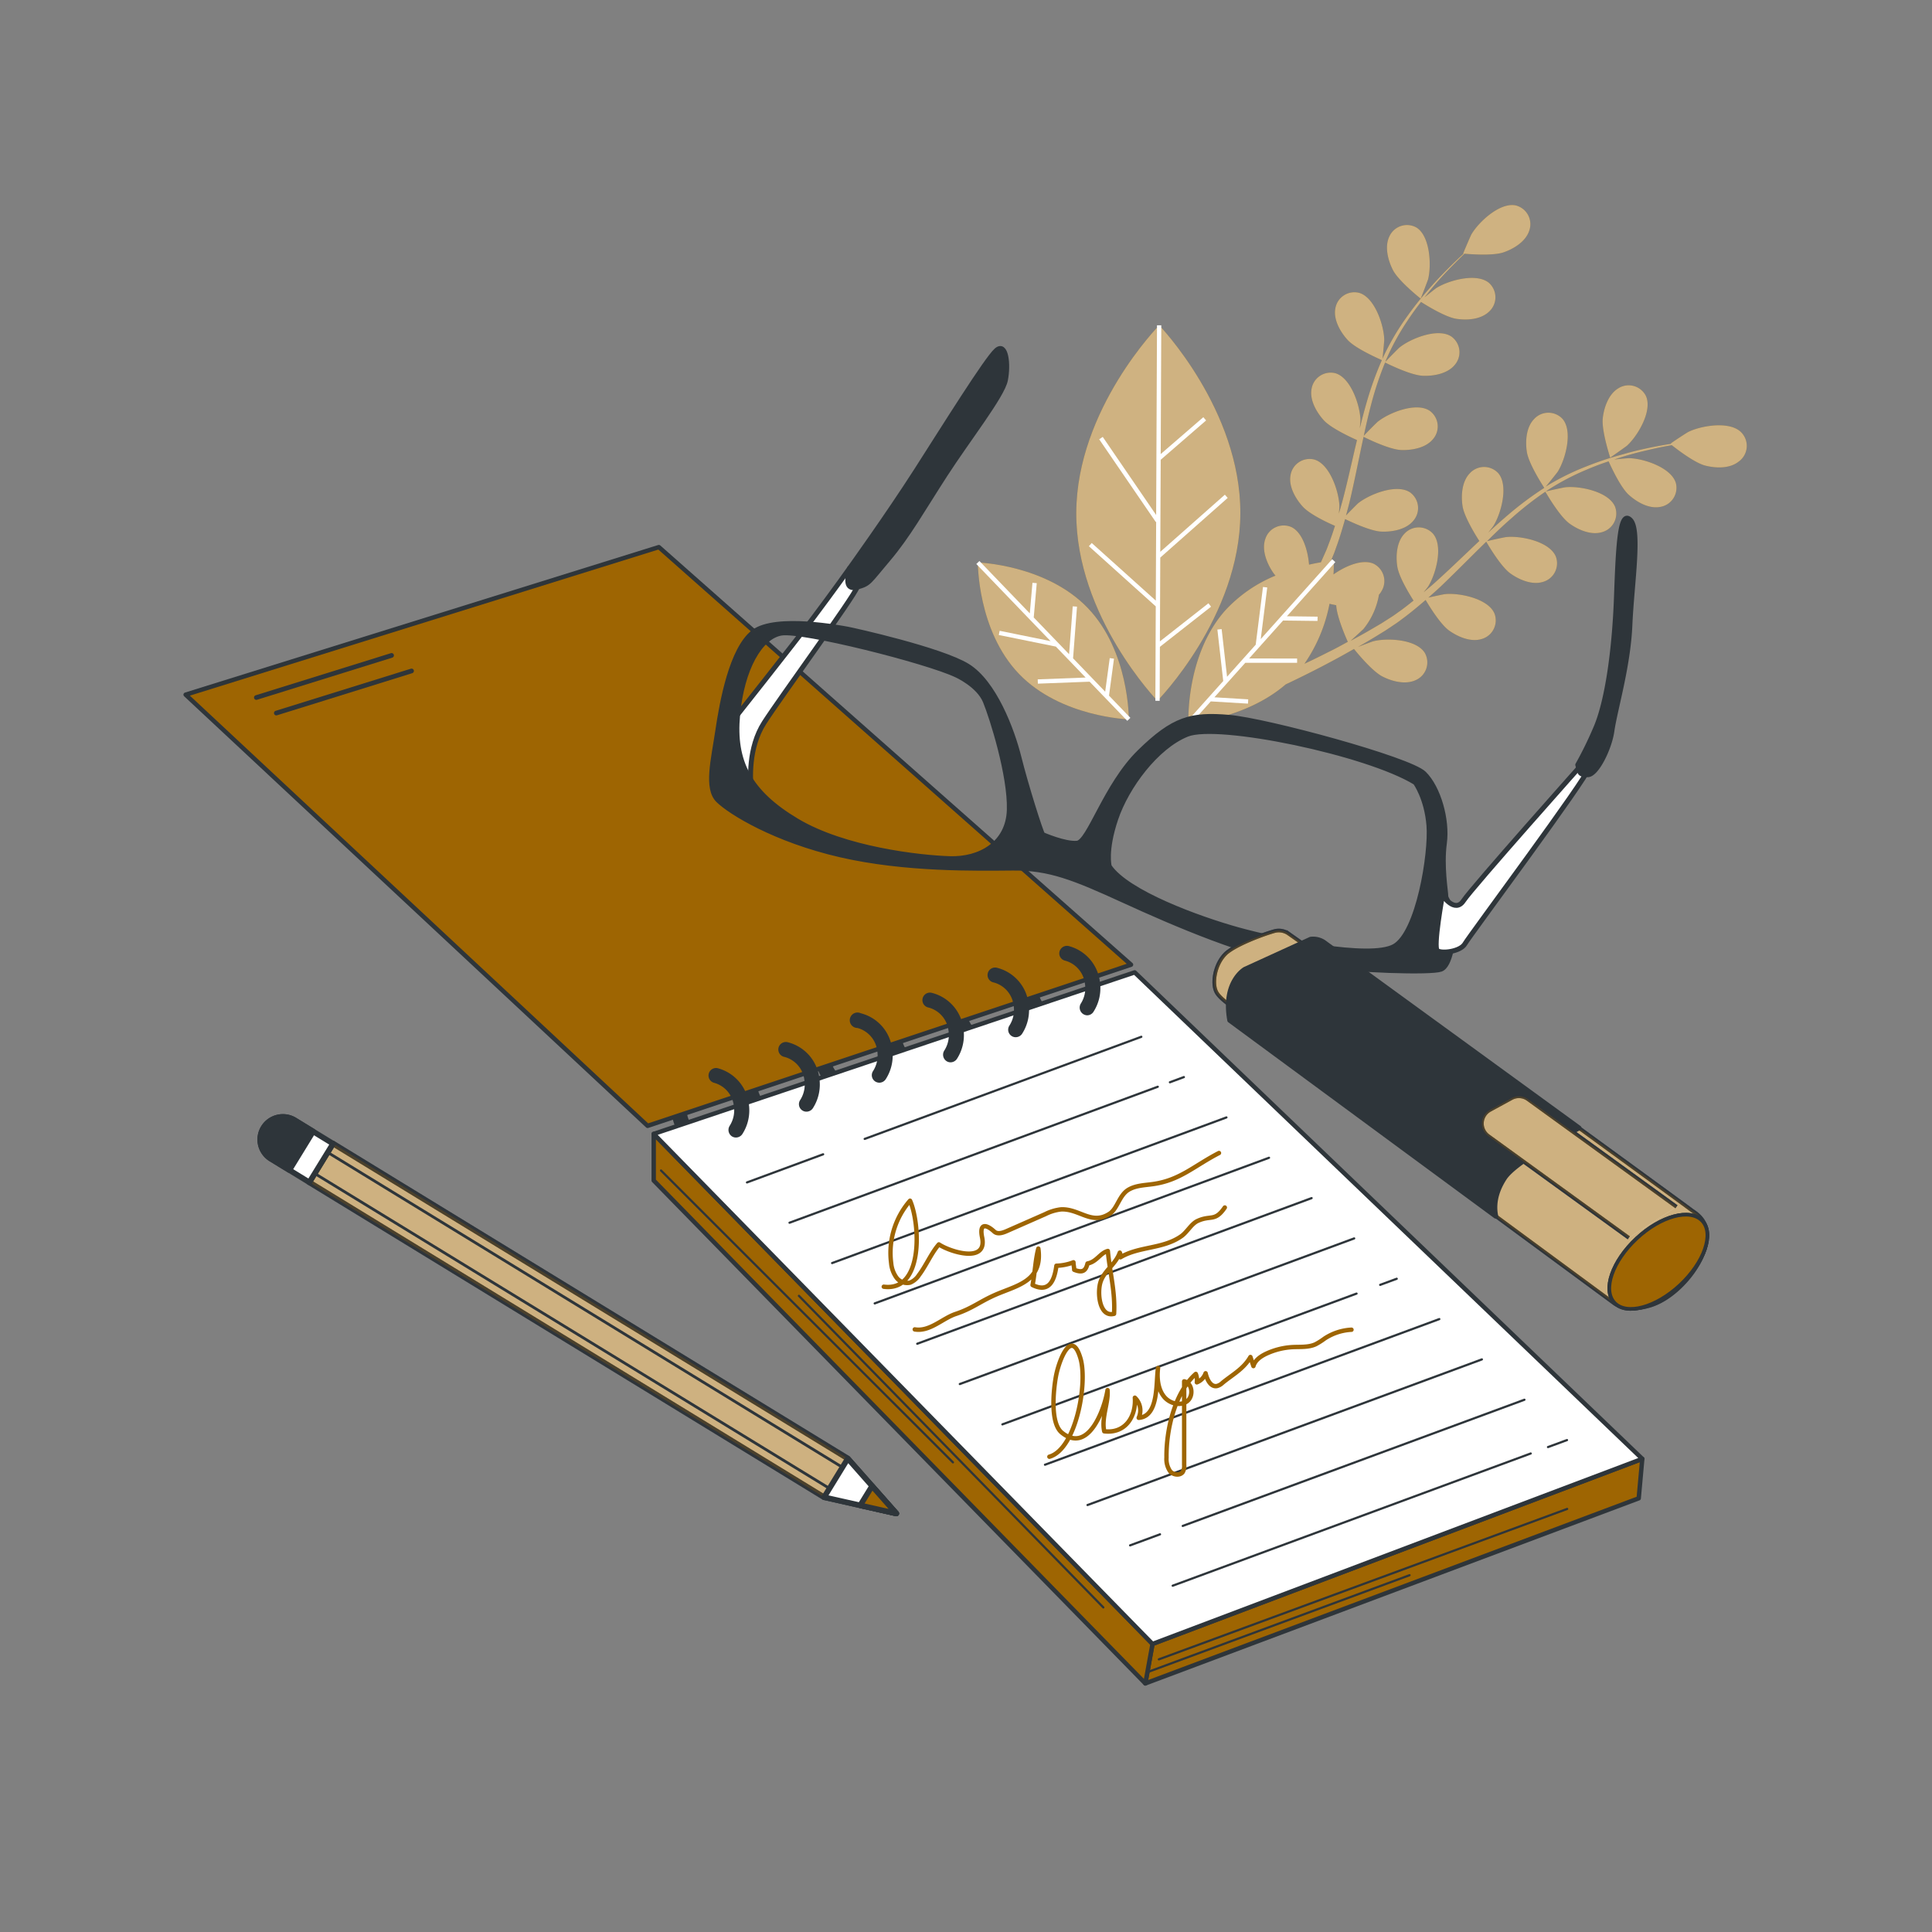 <svg xmlns="http://www.w3.org/2000/svg" viewBox="0 0 500 500"><rect x="0" y="0" width="500" height="500" fill="#808080" stroke="none"/><!--Notebook--><g id="freepik--Plants--inject-1--inject-2"><path d="M367.66,77.28c.06,0,1.85-4.72,1.93-5,.91-3.63.52-11.18-3-13.39a5,5,0,0,0-7,2.25c-1.31,2.66-.39,6.19.87,8.69C361.88,72.71,367.66,77.27,367.66,77.28Z" style="fill:#9E6502"></path><path d="M450.63,111.89c-2.93-3-10.38-1.76-13.73-.09-.29.14-4.56,2.91-4.5,3l.06.06c-1.17.19-2.44.4-3.81.66-2.53.51-5.39,1.1-8.45,2a84.82,84.82,0,0,0-9.76,3.23,64.9,64.9,0,0,0-10.3,5.12l-.11.08c.8-.93,2.94-3.62,3.09-3.84,2-3.17,4-10.46,1.29-13.67a5,5,0,0,0-7.38,0c-2.07,2.12-2.3,5.75-1.88,8.52.48,3.11,4.21,8.84,4.51,9.3a86.29,86.29,0,0,0-9.38,7c-1.74,1.48-3.44,3-5.13,4.58.66-.83,1.25-1.57,1.32-1.69,2-3.17,4-10.46,1.3-13.67a5,5,0,0,0-7.38,0c-2.07,2.12-2.3,5.76-1.88,8.52s3.51,7.75,4.34,9l-1.92,1.81c-3.07,2.92-6.12,5.85-9.2,8.63-1.08,1-2.19,1.91-3.29,2.84.59-.74,1.08-1.36,1.15-1.46,2-3.17,4-10.46,1.29-13.68a5,5,0,0,0-7.38-.05c-2.06,2.12-2.3,5.76-1.88,8.52s3.22,7.27,4.2,8.82c-1.15.92-2.31,1.84-3.47,2.68-.81.55-1.55,1.14-2.39,1.65l-2.44,1.56c-1.59.93-3.22,1.9-4.79,2.78-1.09.61-2.14,1.17-3.19,1.75,1.09-1,3.18-2.9,3.34-3.08a19.3,19.3,0,0,0,4-8.87,5.16,5.16,0,0,0,.64-.89,5,5,0,0,0-2-7.1c-2.89-1.33-7.33.56-10.41,2.75.13-2.13.07-3.44.07-3.44l-.81.08.59-1.41c.4-.88.7-1.86,1.05-2.8.78-2.2,1.46-4.47,2.1-6.76,1.45.7,6.62,3.15,9.43,3.25s6.38-.54,8.25-2.84a5,5,0,0,0-.89-7.33c-3.5-2.3-10.52.51-13.44,2.85-.18.15-2.09,2.07-3.11,3.14.37-1.38.75-2.76,1.08-4.18.95-4.07,1.79-8.23,2.65-12.37.26-1.27.54-2.53.81-3.8.51.26,6.6,3.3,9.74,3.41,2.8.1,6.38-.54,8.25-2.84a5,5,0,0,0-.89-7.32c-3.5-2.31-10.52.5-13.44,2.85-.22.17-3,2.93-3.61,3.67.59-2.78,1.22-5.55,1.94-8.26a85.59,85.59,0,0,1,3.58-10.74c.24.12,6.58,3.32,9.8,3.43,2.79.11,6.38-.54,8.25-2.84a5,5,0,0,0-.9-7.32c-3.5-2.31-10.51.5-13.43,2.85-.23.18-3.17,3.15-3.67,3.73.09-.2.15-.42.24-.62a63.35,63.35,0,0,1,5.47-10c1.15-1.75,2.34-3.37,3.54-4.91,1.12.72,6.27,3.94,9.16,4.37s6.4.15,8.51-1.92a5,5,0,0,0-.09-7.38c-3.22-2.68-10.5-.65-13.66,1.36-.17.1-1.8,1.41-3,2.37.55-.68,1.1-1.4,1.64-2.05,2-2.44,4-4.55,5.82-6.4,1-1,2-2,2.87-2.83,1.47.13,7.38.58,10.09-.35s5.76-2.81,6.67-5.63a5,5,0,0,0-3.47-6.51c-4.1-.89-9.63,4.27-11.51,7.5-.16.28-2.19,4.95-2.12,5h.09c-.88.8-1.81,1.68-2.81,2.65-1.84,1.82-3.89,3.89-6,6.3a88.26,88.26,0,0,0-6.36,8.08,64.94,64.94,0,0,0-5.75,10l-.06.13c.16-1.22.47-4.64.46-4.91-.08-3.74-2.44-10.92-6.46-12.12a5,5,0,0,0-6.19,4c-.55,2.9,1.26,6.06,3.14,8.14,2.11,2.34,8.39,5,8.89,5.27a85.48,85.48,0,0,0-3.95,11c-.64,2.19-1.21,4.41-1.76,6.65.1-1.06.18-2,.17-2.14-.08-3.74-2.44-10.92-6.46-12.12a5,5,0,0,0-6.18,4c-.56,2.9,1.26,6.06,3.13,8.14s7.21,4.52,8.62,5.15c-.2.86-.41,1.71-.61,2.57-.95,4.13-1.87,8.26-2.91,12.27-.36,1.42-.77,2.8-1.17,4.18.08-.93.14-1.73.14-1.85-.08-3.74-2.44-10.92-6.46-12.12a5,5,0,0,0-6.18,4c-.56,2.91,1.25,6.07,3.13,8.15s6.69,4.28,8.36,5c-.45,1.41-.91,2.81-1.42,4.15-.36.91-.65,1.81-1.07,2.7l-1.15,2.58c-.89.15-1.92.35-3.07.61-.3-3.77-1.71-8.37-4.58-9.73a5,5,0,0,0-6.73,3.05c-1,2.79.33,6.19,1.87,8.52a7.57,7.57,0,0,0,.76,1,36.55,36.55,0,0,0-12.95,8.94c-10.37,11.6-9.59,29.22-9.59,29.22s14.71-1,25.16-10c3.21-1.52,7.36-3.54,12.11-6.09,1.78-.94,3.66-2,5.58-3.09.51.63,4.64,5.75,7.39,7.14,2.5,1.27,6,2.18,8.68.88a5,5,0,0,0,2.26-7c-2.21-3.56-9.76-3.94-13.39-3-.21.06-2.47.9-3.89,1.45.78-.45,1.55-.88,2.35-1.36,1.59-.93,3.15-1.9,4.83-2.94l2.41-1.61c.81-.52,1.61-1.17,2.42-1.76,1.86-1.4,3.68-2.92,5.48-4.48.82,1.39,3.79,6.28,6.07,7.91s5.62,3.07,8.45,2.19a5,5,0,0,0,3.29-6.61c-1.64-3.85-9.05-5.38-12.77-5-.24,0-2.88.57-4.33.9,1.07-.95,2.15-1.9,3.21-2.89,3-2.88,6-5.88,9-8.86.92-.92,1.85-1.82,2.77-2.72.28.49,3.69,6.39,6.25,8.22,2.27,1.63,5.62,3.06,8.44,2.18a5,5,0,0,0,3.3-6.6c-1.65-3.86-9-5.38-12.78-5-.28,0-4.08.82-5,1.07,2-2,4.08-4,6.17-5.81a87,87,0,0,1,8.92-7c.13.23,3.66,6.4,6.28,8.27,2.27,1.63,5.62,3.07,8.44,2.18a5,5,0,0,0,3.3-6.6c-1.65-3.86-9.05-5.38-12.78-5-.29,0-4.38.89-5.12,1.1.19-.13.36-.27.54-.39a63.56,63.56,0,0,1,10.06-5.28c1.92-.83,3.8-1.52,5.65-2.14.54,1.21,3.06,6.74,5.24,8.69s5.25,3.66,8.15,3.1a5,5,0,0,0,4-6.21c-1.22-4-8.41-6.34-12.15-6.4-.21,0-2.28.18-3.79.35.84-.27,1.7-.57,2.51-.81,3-.92,5.87-1.57,8.39-2.13,1.43-.31,2.73-.56,4-.77,1.15.91,5.84,4.55,8.61,5.27s6.35.83,8.67-1A5,5,0,0,0,450.63,111.89Zm-106.9,56.89c-2.18,1.11-4.24,2.12-6.14,3a40.82,40.82,0,0,0,6.49-15.52c.57.14,1.15.26,1.73.37.17,3.15,2.68,8.75,3,9.47C347.07,167.06,345.36,168,343.73,168.78Z" style="fill:#9E6502"></path><path d="M421.1,115.31c2.76-2.53,6.61-9,4.86-12.84a5,5,0,0,0-7.1-2c-2.55,1.5-3.74,4.94-4.06,7.72-.38,3.26,1.92,10.25,1.92,10.25S420.87,115.53,421.1,115.31Z" style="fill:#9E6502"></path><path d="M300,84.19s-21.35,21.66-21.46,48.5,21,48.67,21,48.67S320.91,159.7,321,132.87,300,84.19,300,84.19Z" style="fill:#9E6502"></path><path d="M253.07,145.57s-.13,17.64,10.66,28.85,28.41,11.75,28.41,11.75.14-17.64-10.65-28.85S253.07,145.57,253.07,145.57Z" style="fill:#9E6502"></path><g style="opacity:0.5"><path d="M367.66,77.28c.06,0,1.85-4.72,1.93-5,.91-3.63.52-11.18-3-13.39a5,5,0,0,0-7,2.25c-1.31,2.66-.39,6.19.87,8.69C361.88,72.71,367.66,77.27,367.66,77.28Z" style="fill:#fff"></path><path d="M450.63,111.89c-2.93-3-10.38-1.76-13.73-.09-.29.14-4.56,2.91-4.5,3l.06.06c-1.17.19-2.44.4-3.81.66-2.53.51-5.39,1.1-8.45,2a84.82,84.82,0,0,0-9.76,3.23,64.9,64.9,0,0,0-10.3,5.12l-.11.08c.8-.93,2.94-3.62,3.09-3.84,2-3.17,4-10.46,1.29-13.67a5,5,0,0,0-7.38,0c-2.07,2.12-2.3,5.75-1.88,8.52.48,3.11,4.21,8.84,4.51,9.3a86.29,86.29,0,0,0-9.38,7c-1.74,1.48-3.44,3-5.13,4.58.66-.83,1.25-1.57,1.32-1.69,2-3.17,4-10.46,1.3-13.67a5,5,0,0,0-7.38,0c-2.07,2.12-2.3,5.76-1.88,8.52s3.51,7.75,4.34,9l-1.92,1.81c-3.07,2.92-6.12,5.85-9.2,8.63-1.08,1-2.19,1.91-3.29,2.84.59-.74,1.08-1.36,1.15-1.46,2-3.17,4-10.46,1.29-13.68a5,5,0,0,0-7.38-.05c-2.06,2.12-2.3,5.76-1.88,8.52s3.22,7.27,4.2,8.82c-1.15.92-2.31,1.84-3.47,2.68-.81.55-1.55,1.14-2.39,1.65l-2.44,1.56c-1.59.93-3.22,1.9-4.79,2.78-1.09.61-2.14,1.17-3.19,1.75,1.09-1,3.18-2.9,3.34-3.08a19.3,19.3,0,0,0,4-8.87,5.16,5.16,0,0,0,.64-.89,5,5,0,0,0-2-7.1c-2.89-1.33-7.33.56-10.41,2.75.13-2.13.07-3.44.07-3.44l-.81.08.59-1.41c.4-.88.7-1.86,1.05-2.8.78-2.2,1.46-4.47,2.1-6.76,1.45.7,6.62,3.15,9.43,3.25s6.38-.54,8.25-2.84a5,5,0,0,0-.89-7.33c-3.5-2.3-10.52.51-13.44,2.85-.18.15-2.09,2.07-3.11,3.14.37-1.38.75-2.76,1.08-4.18.95-4.07,1.79-8.23,2.65-12.37.26-1.27.54-2.53.81-3.8.51.26,6.6,3.3,9.74,3.41,2.8.1,6.38-.54,8.25-2.84a5,5,0,0,0-.89-7.32c-3.5-2.31-10.52.5-13.44,2.85-.22.17-3,2.93-3.61,3.67.59-2.78,1.22-5.55,1.94-8.26a85.59,85.59,0,0,1,3.58-10.74c.24.12,6.58,3.32,9.8,3.43,2.79.11,6.38-.54,8.25-2.84a5,5,0,0,0-.9-7.32c-3.5-2.31-10.51.5-13.43,2.85-.23.18-3.17,3.15-3.67,3.73.09-.2.15-.42.24-.62a63.35,63.35,0,0,1,5.47-10c1.15-1.75,2.34-3.37,3.54-4.91,1.12.72,6.27,3.94,9.16,4.37s6.4.15,8.51-1.92a5,5,0,0,0-.09-7.38c-3.22-2.68-10.5-.65-13.66,1.36-.17.1-1.8,1.41-3,2.37.55-.68,1.1-1.4,1.64-2.05,2-2.44,4-4.55,5.82-6.4,1-1,2-2,2.87-2.83,1.47.13,7.38.58,10.09-.35s5.76-2.81,6.67-5.63a5,5,0,0,0-3.47-6.51c-4.1-.89-9.63,4.27-11.51,7.5-.16.28-2.19,4.95-2.12,5h.09c-.88.8-1.81,1.68-2.81,2.65-1.84,1.82-3.89,3.89-6,6.3a88.26,88.26,0,0,0-6.36,8.08,64.94,64.94,0,0,0-5.75,10l-.06.13c.16-1.22.47-4.64.46-4.91-.08-3.74-2.44-10.92-6.46-12.12a5,5,0,0,0-6.19,4c-.55,2.9,1.26,6.06,3.14,8.14,2.11,2.34,8.39,5,8.89,5.27a85.48,85.48,0,0,0-3.95,11c-.64,2.19-1.21,4.41-1.76,6.65.1-1.06.18-2,.17-2.14-.08-3.74-2.44-10.92-6.46-12.12a5,5,0,0,0-6.18,4c-.56,2.9,1.26,6.06,3.13,8.14s7.21,4.52,8.62,5.15c-.2.86-.41,1.71-.61,2.57-.95,4.13-1.87,8.26-2.91,12.27-.36,1.42-.77,2.8-1.17,4.18.08-.93.14-1.73.14-1.85-.08-3.74-2.44-10.92-6.46-12.12a5,5,0,0,0-6.18,4c-.56,2.91,1.25,6.07,3.13,8.15s6.69,4.28,8.36,5c-.45,1.41-.91,2.81-1.42,4.15-.36.91-.65,1.81-1.07,2.7l-1.15,2.58c-.89.15-1.92.35-3.07.61-.3-3.77-1.71-8.37-4.58-9.73a5,5,0,0,0-6.73,3.05c-1,2.79.33,6.19,1.87,8.52a7.57,7.57,0,0,0,.76,1,36.55,36.55,0,0,0-12.95,8.94c-10.37,11.6-9.59,29.22-9.59,29.22s14.71-1,25.16-10c3.21-1.52,7.36-3.54,12.11-6.09,1.78-.94,3.66-2,5.58-3.09.51.63,4.64,5.75,7.39,7.14,2.5,1.27,6,2.18,8.68.88a5,5,0,0,0,2.26-7c-2.21-3.56-9.76-3.94-13.39-3-.21.06-2.47.9-3.89,1.45.78-.45,1.55-.88,2.35-1.36,1.59-.93,3.15-1.9,4.83-2.94l2.41-1.61c.81-.52,1.61-1.17,2.42-1.76,1.86-1.4,3.68-2.92,5.48-4.48.82,1.39,3.79,6.28,6.07,7.91s5.62,3.07,8.45,2.19a5,5,0,0,0,3.29-6.61c-1.64-3.85-9.05-5.38-12.77-5-.24,0-2.88.57-4.33.9,1.07-.95,2.15-1.9,3.21-2.89,3-2.88,6-5.88,9-8.86.92-.92,1.85-1.82,2.77-2.72.28.49,3.69,6.39,6.25,8.22,2.27,1.63,5.62,3.06,8.44,2.18a5,5,0,0,0,3.3-6.6c-1.65-3.86-9-5.38-12.78-5-.28,0-4.08.82-5,1.07,2-2,4.08-4,6.17-5.81a87,87,0,0,1,8.92-7c.13.23,3.66,6.4,6.28,8.27,2.27,1.63,5.62,3.07,8.44,2.18a5,5,0,0,0,3.3-6.6c-1.65-3.86-9.05-5.38-12.78-5-.29,0-4.38.89-5.12,1.1.19-.13.36-.27.54-.39a63.56,63.56,0,0,1,10.06-5.28c1.92-.83,3.8-1.52,5.65-2.14.54,1.21,3.06,6.74,5.24,8.69s5.25,3.66,8.15,3.1a5,5,0,0,0,4-6.21c-1.22-4-8.41-6.34-12.15-6.4-.21,0-2.28.18-3.79.35.84-.27,1.7-.57,2.51-.81,3-.92,5.87-1.57,8.39-2.13,1.43-.31,2.73-.56,4-.77,1.15.91,5.84,4.55,8.61,5.27s6.35.83,8.67-1A5,5,0,0,0,450.63,111.89Zm-106.9,56.89c-2.18,1.11-4.24,2.12-6.14,3a40.82,40.82,0,0,0,6.49-15.52c.57.14,1.15.26,1.73.37.17,3.15,2.68,8.75,3,9.47C347.07,167.06,345.36,168,343.73,168.78Z" style="fill:#fff"></path><path d="M421.1,115.31c2.76-2.53,6.61-9,4.86-12.84a5,5,0,0,0-7.1-2c-2.55,1.5-3.74,4.94-4.06,7.72-.38,3.26,1.92,10.25,1.92,10.25S420.87,115.53,421.1,115.31Z" style="fill:#fff"></path><path d="M300,84.19s-21.35,21.66-21.46,48.5,21,48.67,21,48.67S320.91,159.7,321,132.87,300,84.19,300,84.19Z" style="fill:#fff"></path><path d="M253.07,145.57s-.13,17.64,10.66,28.85,28.41,11.75,28.41,11.75.14-17.64-10.65-28.85S253.07,145.57,253.07,145.57Z" style="fill:#fff"></path></g><polygon points="313.42 157.01 312.74 156.13 300.18 165.99 300.28 144.3 317.73 128.86 316.99 128.03 300.28 142.81 300.39 118.99 312.14 108.81 311.42 107.97 300.39 117.51 300.54 84.19 299.43 84.19 299.21 133.28 285.39 113.07 284.47 113.69 299.12 135.1 299.21 135.04 299.12 155.44 282.54 140.53 281.8 141.36 299.11 156.93 299.11 156.92 299.01 181.36 300.12 181.37 300.18 167.4 313.42 157.01" style="fill:#fff"></polygon><polygon points="345.58 145.47 344.76 144.73 326.28 165.39 327.96 152.04 326.86 151.91 324.98 166.83 324.99 166.83 317.56 175.14 316.16 162.81 315.06 162.93 316.57 176.25 307.19 186.73 308.02 187.47 313.35 181.52 322.98 182.1 323.04 180.99 314.29 180.46 322.28 171.53 335.69 171.54 335.69 170.43 323.27 170.41 332.06 160.59 340.97 160.7 340.99 159.59 333.05 159.49 345.58 145.47" style="fill:#fff"></polygon><polygon points="288.3 170.47 287.2 170.32 286.02 179.01 277.71 170.37 278.73 157 277.62 156.92 276.68 169.3 267.53 159.8 268.31 150.92 267.2 150.83 266.51 158.74 253.47 145.19 252.67 145.96 271.89 165.93 258.71 163.25 258.49 164.34 273.23 167.33 273.23 167.31 280.96 175.35 268.56 175.82 268.6 176.93 281.99 176.42 291.74 186.55 292.54 185.78 287.01 180.03 288.3 170.47" style="fill:#fff"></polygon></g><g id="freepik--Notebook--inject-1--inject-2"><polyline points="296.41 435.67 424.1 387.76 425.02 377.55 298.27 425.45 296.41 435.67" style="fill:#9E6502;stroke:#2e353a;stroke-linecap:round;stroke-linejoin:round;stroke-width:1.136px"></polyline><path d="M274.91,266.31a9.74,9.74,0,0,1-6.14-2.24,11.32,11.32,0,0,1-4-7.11,1.95,1.95,0,0,1,3.85-.59,7.44,7.44,0,0,0,2.61,4.67,5.63,5.63,0,0,0,8.47-1.31,1.95,1.95,0,0,1,3.25,2.15,9.57,9.57,0,0,1-6.59,4.31A8.75,8.75,0,0,1,274.91,266.31Z" style="fill:#2e353a"></path><path d="M256.48,272c-4.93,0-9.34-3.92-10.17-9.34a1.94,1.94,0,0,1,1.62-2.22,2,2,0,0,1,2.23,1.63c.58,3.81,3.79,6.49,7.14,6a5.75,5.75,0,0,0,3.94-2.61,1.95,1.95,0,0,1,3.25,2.15,9.57,9.57,0,0,1-6.59,4.31A8.66,8.66,0,0,1,256.48,272Z" style="fill:#2e353a"></path><path d="M239.62,278.47a9.75,9.75,0,0,1-6.14-2.23,11.35,11.35,0,0,1-4-7.11,1.95,1.95,0,0,1,3.85-.59,7.44,7.44,0,0,0,2.61,4.67,5.81,5.81,0,0,0,4.54,1.3,5.73,5.73,0,0,0,3.93-2.61,2,2,0,0,1,3.26,2.15,9.61,9.61,0,0,1-6.6,4.31A8.73,8.73,0,0,1,239.62,278.47Z" style="fill:#2e353a"></path><path d="M221.19,283.75c-4.93,0-9.34-3.93-10.17-9.34a1.95,1.95,0,1,1,3.85-.6c.59,3.81,3.79,6.49,7.14,6a5.77,5.77,0,0,0,3.94-2.6,1.95,1.95,0,1,1,3.25,2.14,9.62,9.62,0,0,1-6.59,4.32A9.81,9.81,0,0,1,221.19,283.75Z" style="fill:#2e353a"></path><path d="M202.32,291.25c-4.92,0-9.33-3.92-10.17-9.34a2,2,0,0,1,3.86-.59c.58,3.81,3.79,6.48,7.14,6a5.78,5.78,0,0,0,3.94-2.61,1.95,1.95,0,0,1,3.25,2.15,9.6,9.6,0,0,1-6.59,4.31A10,10,0,0,1,202.32,291.25Z" style="fill:#2e353a"></path><path d="M184.05,297.94a9.73,9.73,0,0,1-6.14-2.23,11.35,11.35,0,0,1-4-7.11,1.95,1.95,0,0,1,3.85-.59,7.44,7.44,0,0,0,2.61,4.67,5.63,5.63,0,0,0,8.47-1.31,2,2,0,0,1,3.26,2.15,9.61,9.61,0,0,1-6.6,4.31A8.73,8.73,0,0,1,184.05,297.94Z" style="fill:#2e353a"></path><line x1="299.91" y1="429.44" x2="405.58" y2="390.51" style="fill:#fff;stroke:#2e353a;stroke-linecap:round;stroke-linejoin:round;stroke-width:0.568px"></line><line x1="297.13" y1="432.69" x2="364.79" y2="407.66" style="fill:#fff;stroke:#2e353a;stroke-linecap:round;stroke-linejoin:round;stroke-width:0.568px"></line><polyline points="169.18 293.45 169.18 305.52 296.41 435.67 298.27 425.45 169.18 293.45" style="fill:#9E6502;stroke:#2e353a;stroke-linecap:round;stroke-linejoin:round;stroke-width:1.136px"></polyline><line x1="171.07" y1="302.92" x2="246.62" y2="378.46" style="fill:#fff;stroke:#2e353a;stroke-linecap:round;stroke-linejoin:round;stroke-width:0.568px"></line><line x1="206.76" y1="335.36" x2="285.54" y2="416" style="fill:#fff;stroke:#2e353a;stroke-linecap:round;stroke-linejoin:round;stroke-width:0.568px"></line><polygon points="169.18 293.45 298.27 425.45 425.02 377.55 293.65 251.65 169.18 293.45" style="fill:#fff;stroke:#2e353a;stroke-linecap:round;stroke-linejoin:round;stroke-width:1.136px"></polygon><polygon points="167.6 291.37 48.04 179.78 170.51 141.59 292.71 249.66 167.6 291.37" style="fill:#9E6502;stroke:#2e353a;stroke-linecap:round;stroke-linejoin:round;stroke-width:1.136px"></polygon><line x1="66.34" y1="180.52" x2="101.34" y2="169.62" style="fill:none;stroke:#2e353a;stroke-linecap:round;stroke-linejoin:round;stroke-width:1.211px"></line><line x1="71.51" y1="184.54" x2="106.51" y2="173.64" style="fill:none;stroke:#2e353a;stroke-linecap:round;stroke-linejoin:round;stroke-width:1.211px"></line><path d="M190.46,294.39a1.91,1.91,0,0,1-1.07-.32,2,2,0,0,1-.56-2.7,7.42,7.42,0,0,0,1.08-5.24,7,7,0,0,0-5.11-5.9,1.95,1.95,0,0,1,.86-3.8,10.92,10.92,0,0,1,8.11,9.11,11.31,11.31,0,0,1-1.68,8A2,2,0,0,1,190.46,294.39Z" style="fill:#2e353a"></path><path d="M208.71,287.7a1.91,1.91,0,0,1-1.07-.32,1.94,1.94,0,0,1-.55-2.7,7.47,7.47,0,0,0,1.08-5.24,7,7,0,0,0-5.11-5.9,1.95,1.95,0,1,1,.85-3.8,10.92,10.92,0,0,1,8.11,9.11,11.31,11.31,0,0,1-1.68,8A2,2,0,0,1,208.71,287.7Z" style="fill:#2e353a"></path><path d="M281.32,262.76a2,2,0,0,1-1.63-3,7.38,7.38,0,0,0,1.08-5.23,7,7,0,0,0-5.11-5.91,1.93,1.93,0,0,1-1.47-2.32,2,2,0,0,1,2.33-1.48,10.92,10.92,0,0,1,8.11,9.11,11.27,11.27,0,0,1-1.69,8A1.93,1.93,0,0,1,281.32,262.76Z" style="fill:#2e353a"></path><path d="M262.86,268.43a1.91,1.91,0,0,1-1.07-.32,1.94,1.94,0,0,1-.55-2.7,7.46,7.46,0,0,0,1.08-5.24,7,7,0,0,0-5.11-5.9,1.95,1.95,0,1,1,.85-3.8,10.9,10.9,0,0,1,8.11,9.11,11.31,11.31,0,0,1-1.68,8A2,2,0,0,1,262.86,268.43Z" style="fill:#2e353a"></path><path d="M246,274.93a1.92,1.92,0,0,1-1.07-.33,2,2,0,0,1-.56-2.7,7.4,7.4,0,0,0,1.09-5.24,7,7,0,0,0-5.11-5.9,1.95,1.95,0,1,1,.85-3.8,10.92,10.92,0,0,1,8.11,9.11,11.31,11.31,0,0,1-1.68,8A2,2,0,0,1,246,274.93Z" style="fill:#2e353a"></path><path d="M227.57,280.2a2,2,0,0,1-1.07-.32,1.94,1.94,0,0,1-.55-2.7,7.47,7.47,0,0,0,1.08-5.24,7,7,0,0,0-5.11-5.9,2,2,0,1,1,.85-3.81,10.89,10.89,0,0,1,8.11,9.11,11.3,11.3,0,0,1-1.68,8A2,2,0,0,1,227.57,280.2Z" style="fill:#2e353a"></path><line x1="400.62" y1="374.5" x2="405.54" y2="372.69" style="fill:#fff;stroke:#2e353a;stroke-linecap:round;stroke-linejoin:round;stroke-width:0.568px"></line><line x1="303.49" y1="410.38" x2="396.15" y2="376.16" style="fill:#fff;stroke:#2e353a;stroke-linecap:round;stroke-linejoin:round;stroke-width:0.568px"></line><line x1="306.09" y1="394.91" x2="394.52" y2="362.25" style="fill:#fff;stroke:#2e353a;stroke-linecap:round;stroke-linejoin:round;stroke-width:0.568px"></line><line x1="292.47" y1="399.94" x2="300.21" y2="397.08" style="fill:#fff;stroke:#2e353a;stroke-linecap:round;stroke-linejoin:round;stroke-width:0.568px"></line><line x1="281.45" y1="389.5" x2="383.51" y2="351.81" style="fill:#fff;stroke:#2e353a;stroke-linecap:round;stroke-linejoin:round;stroke-width:0.568px"></line><line x1="270.44" y1="379.07" x2="372.49" y2="341.38" style="fill:#fff;stroke:#2e353a;stroke-linecap:round;stroke-linejoin:round;stroke-width:0.568px"></line><line x1="357.19" y1="332.52" x2="361.47" y2="330.94" style="fill:#fff;stroke:#2e353a;stroke-linecap:round;stroke-linejoin:round;stroke-width:0.568px"></line><line x1="259.42" y1="368.63" x2="351.07" y2="334.78" style="fill:#fff;stroke:#2e353a;stroke-linecap:round;stroke-linejoin:round;stroke-width:0.568px"></line><line x1="248.4" y1="358.19" x2="350.46" y2="320.5" style="fill:#fff;stroke:#2e353a;stroke-linecap:round;stroke-linejoin:round;stroke-width:0.568px"></line><line x1="237.38" y1="347.76" x2="339.44" y2="310.07" style="fill:#fff;stroke:#2e353a;stroke-linecap:round;stroke-linejoin:round;stroke-width:0.568px"></line><line x1="226.37" y1="337.32" x2="328.42" y2="299.63" style="fill:#fff;stroke:#2e353a;stroke-linecap:round;stroke-linejoin:round;stroke-width:0.568px"></line><line x1="215.35" y1="326.88" x2="317.4" y2="289.19" style="fill:#fff;stroke:#2e353a;stroke-linecap:round;stroke-linejoin:round;stroke-width:0.568px"></line><line x1="302.77" y1="280.09" x2="306.39" y2="278.75" style="fill:#fff;stroke:#2e353a;stroke-linecap:round;stroke-linejoin:round;stroke-width:0.568px"></line><line x1="204.33" y1="316.44" x2="299.63" y2="281.25" style="fill:#fff;stroke:#2e353a;stroke-linecap:round;stroke-linejoin:round;stroke-width:0.568px"></line><line x1="223.78" y1="294.75" x2="295.37" y2="268.32" style="fill:#fff;stroke:#2e353a;stroke-linecap:round;stroke-linejoin:round;stroke-width:0.568px"></line><line x1="193.32" y1="306.01" x2="213.03" y2="298.73" style="fill:#fff;stroke:#2e353a;stroke-linecap:round;stroke-linejoin:round;stroke-width:0.568px"></line><path d="M228.72,333c10.33,1.35,9.42-16.33,6.8-22.26a20.53,20.53,0,0,0-4.89,16.14,7.51,7.51,0,0,0,1.36,3.74,3.42,3.42,0,0,0,3.55,1.32,5,5,0,0,0,2.28-1.94c1.9-2.52,3.16-5.64,5.16-7.95,2.77,1.87,12.61,5.07,11.19-1.81-.78-3.8,1.11-3.37,3.14-1.51.84.76,2.16.35,3.2-.11l10-4.4a12,12,0,0,1,4.07-1.23c4.8-.24,7.94,4.22,12.65,1.07,2-1.32,2.46-4.9,5-6.26,1.81-1,3.94-1.06,6-1.34,7.08-.94,10.7-4.68,17.24-8.06" style="fill:none;stroke:#9E6502;stroke-linecap:round;stroke-linejoin:round;stroke-width:1.136px;mix-blend-mode:multiply"></path><path d="M236.74,344.05c3.87.66,7.18-2.87,10.6-4,4.37-1.46,6.27-3.24,10.47-5.05,5.55-2.38,12.07-3.48,10.91-11.87-.79,3-.88,6.3-1.49,9.44,4.5,2.23,5.71-1.6,6.17-5a13,13,0,0,0,4.41-.89c0,.63.2,1.34.19,1.94,2.16.87,3,.28,3.45-1.63,2.39-.45,3.24-2.69,5.26-3.24.51,5.61,1.94,10.52,1.61,16.26-3.83,1-4.43-5.61-3.46-8.35,1-2.9,3.88-4.45,4.94-7.48.22.37.05.8.17,1.2,4.82-2.88,11-2.1,15.78-5.47,1.5-1.06,2.57-3.18,4.16-3.92,3.46-1.6,4.49.28,7.07-3.49" style="fill:none;stroke:#9E6502;stroke-linecap:round;stroke-linejoin:round;stroke-width:1.136px;mix-blend-mode:multiply"></path><path d="M271.58,377c6.95-2,10-19.27,8-25.61-2.34-7.67-5.56.74-6.31,4.86-.6,3.3-1.56,12,1.52,14.51,6.83,5.54,11-5.85,11.84-11,.3,3.22-1.64,7.19-.85,10.66,5.53.65,8.27-3.95,7.92-8.7a4.58,4.58,0,0,1,1,5.21c5.28-.37,4.41-9.28,5-12.87-.3,2.51-.07,5.45,1.62,7.48,1.41,1.68,4.1,2.42,5.87,1.12s1.42-4.72-.73-5.17v21.65a3.08,3.08,0,0,1-.36,1.81c-.71,1-2.45.79-3.26-.17a5.57,5.57,0,0,1-.95-3.57c-.1-7.09,2.09-16.8,7.58-21.64a4.2,4.2,0,0,1,.27,2.18,3.91,3.91,0,0,0,2.27-2.35c.36,1.59,1.3,3.59,2.91,3.31a3.21,3.21,0,0,0,1.42-.8c2.64-2.18,5.5-3.62,7.27-6.72.25.78.51,1.56.77,2.35.42-1.51,1.86-2.5,3.27-3.18a18.51,18.51,0,0,1,6.85-1.73c2-.1,4.18.11,6-.75a18,18,0,0,0,2.31-1.47,13.93,13.93,0,0,1,6.95-2.28" style="fill:none;stroke:#9E6502;stroke-linecap:round;stroke-linejoin:round;stroke-width:1.136px;mix-blend-mode:multiply"></path></g><g id="freepik--Glasses--inject-1--inject-2"><path d="M189.19,187.09s15.95-20.1,21.35-27.29,9.31-12.72,9.31-12.72,2.88,2.27,2,4.85S202,180.42,197.78,187s-3.63,14.91-3.32,17.78S186.4,198.27,189.19,187.09Z" style="fill:#fff;stroke:#2e353a;stroke-linecap:round;stroke-linejoin:round;stroke-width:1.273px"></path><path d="M219.85,147.08s9.93-13.81,17.3-25.31S255.28,93,257.84,90.7s3.18,3.7,2.35,7.72-9.64,15.24-15.59,24.44-9.63,15.82-14.75,21.86-4.82,6.33-8,7.21S219.29,149.66,219.85,147.08Z" style="fill:#2e353a;stroke:#2e353a;stroke-linecap:round;stroke-linejoin:round;stroke-width:1.273px"></path><path d="M185.76,189.11c1.1-7.45,3.59-21.21,9.28-25.54s22.91-1,24.34-.74,24.09,5.28,31,9.53S261.93,188.89,263.7,196s5.57,19.15,6.14,20c0,0,5.75,2.53,8.9,2.23s7.34-14.94,16.16-23.59,13.4-9.83,23.14-9,46.74,10.86,50.49,14.55,6.09,12,5.28,18,.37,12.6.37,13.74,3.47,4.85,2.63,8-1.36,10-3.93,10.91-21.48.43-35.52-1.48-33.57-10.38-46.5-16.3-19.24-8.47-28.69-8.4-27.77.47-44.69-3.43-28.42-11-31.6-14.11S184.67,196.57,185.76,189.11Zm101.32,35.12c4.63,6.85,23.29,13.6,33.33,16.39s34.12,7.79,40.4,4.32,9.58-24.12,9-31.28-3.51-11.14-3.51-11.14c-12.37-7.65-51.08-15.7-59.08-12.49s-15.65,13.56-18.46,21.88S287.08,224.23,287.08,224.23Zm-80.83-11.77c12.36,7.36,31.85,9.52,39.58,9.76s15.15-3.82,15.38-12.7-4.45-23.74-6.2-28-7.49-6.82-7.49-6.82c-7.75-3.67-39.88-11.76-45.32-10.86S192,173,190.89,185.07,193.89,205.1,206.25,212.46Z" style="fill:#2e353a;stroke:#2e353a;stroke-linecap:round;stroke-linejoin:round;stroke-width:1.273px"></path><path d="M373.32,231.68s3.18,4.85,5.45,1.4,31.55-36.29,31.55-36.29,1.14-.3.87,2-30.92,43.45-32.06,45.46-6,2.62-7.14,1.77S373.32,231.68,373.32,231.68Z" style="fill:#fff;stroke:#2e353a;stroke-linecap:round;stroke-linejoin:round;stroke-width:1.273px"></path><path d="M408.32,197.94a93.76,93.76,0,0,0,4.52-9.19c3.1-6.89,5-20.36,5.5-34.4s1-22.34,3.59-19.78.37,16.33-.11,27.2-3.86,21.79-4.68,27.53c-.62,4.33-3.94,11.19-6.23,11.2S408.91,199.94,408.32,197.94Z" style="fill:#2e353a;stroke:#2e353a;stroke-linecap:round;stroke-linejoin:round;stroke-width:1.273px"></path></g><g id="freepik--Pencils--inject-1--inject-2"><polygon points="219.38 377.44 231.97 391.69 213.25 387.47 80.05 305.98 86.19 295.95 219.38 377.44" style="fill:#fff;stroke:#2e353a;stroke-linecap:round;stroke-linejoin:round;stroke-width:1.436px"></polygon><polygon points="219.38 377.44 231.97 391.69 213.25 387.47 80.05 305.98 86.19 295.95 219.38 377.44" style="fill:#9E6502;stroke:#2e353a;stroke-linecap:round;stroke-linejoin:round;stroke-width:1.436px;opacity:0.5;mix-blend-mode:multiply"></polygon><rect x="146.51" y="263.64" width="6.41" height="156.15" transform="translate(-219.9 291.08) rotate(-58.54)" style="fill:none;stroke:#2e353a;stroke-linecap:round;stroke-linejoin:round;stroke-width:0.718px"></rect><polygon points="219.41 377.47 213.28 387.48 231.97 391.69 219.41 377.47" style="fill:#fff;stroke:#2e353a;stroke-linecap:round;stroke-linejoin:round;stroke-width:1.436px"></polygon><polygon points="222.62 389.58 231.97 391.69 225.69 384.58 222.62 389.58" style="fill:#9E6502;stroke:#2e353a;stroke-linecap:round;stroke-linejoin:round;stroke-width:1.436px"></polygon><path d="M68.21,291.84h0a5.87,5.87,0,0,0,1.94,8.08l9.9,6.06,6.14-10-9.9-6.06A5.88,5.88,0,0,0,68.21,291.84Z" style="fill:#fff;stroke:#2e353a;stroke-linecap:round;stroke-linejoin:round;stroke-width:1.436px"></path><path d="M68.21,291.84h0a5.87,5.87,0,0,0,1.94,8.08l4.74,2.9,6.14-10-4.74-2.9A5.88,5.88,0,0,0,68.21,291.84Z" style="fill:#2e353a;stroke:#2e353a;stroke-linecap:round;stroke-linejoin:round;stroke-width:1.436px"></path><path d="M337,244.09l-3.51-2.47a4.41,4.41,0,0,0-3.78-.62C326,242.08,319,244.83,317,247c-2.6,2.68-3.42,7.53-2.17,9.81s6.38,5.19,6.38,5.19l21.49-13.08Z" style="fill:#fff;stroke:#2e353a;stroke-miterlimit:10;stroke-width:0.947px"></path><path d="M337,244.09l-3.51-2.47a4.41,4.41,0,0,0-3.78-.62C326,242.08,319,244.83,317,247c-2.6,2.68-3.42,7.53-2.17,9.81s6.38,5.19,6.38,5.19l21.49-13.08Z" style="fill:#9E6502;stroke:#2e353a;stroke-miterlimit:10;stroke-width:0.947px;opacity:0.5;mix-blend-mode:multiply"></path><path d="M339.19,243.08l-17,7.77s-5.75,3.25-3.93,13.2l99.55,73.3s3.46,2.52,9.71.39,12.65-9.5,14-15.73-3-8.19-3.81-8.88-95.16-69.31-95.16-69.31A5,5,0,0,0,339.19,243.08Z" style="fill:#fff;stroke:#2e353a;stroke-miterlimit:10;stroke-width:0.947px"></path><path d="M339.19,243.08l-17,7.77s-5.75,3.25-3.93,13.2l99.55,73.3s3.46,2.52,9.71.39,12.65-9.5,14-15.73-3-8.19-3.81-8.88-95.16-69.31-95.16-69.31A5,5,0,0,0,339.19,243.08Z" style="fill:#9E6502;stroke:#2e353a;stroke-miterlimit:10;stroke-width:0.947px;opacity:0.5;mix-blend-mode:multiply"></path><path d="M434.82,332.57c-6.27,5.85-13.86,7.91-17,4.59s-.55-10.77,5.72-16.63,13.86-7.91,17-4.59S441.08,326.71,434.82,332.57Z" style="fill:#fff;stroke:#2e353a;stroke-miterlimit:10;stroke-width:0.947px"></path><path d="M434.82,332.57c-6.27,5.85-13.86,7.91-17,4.59s-.55-10.77,5.72-16.63,13.86-7.91,17-4.59S441.08,326.71,434.82,332.57Z" style="fill:#9E6502;stroke:#2e353a;stroke-miterlimit:10;stroke-width:0.947px;mix-blend-mode:multiply"></path><path d="M342.54,243.82a5,5,0,0,0-3.35-.74l-17,7.77s-5.75,3.25-3.93,13.2l68.84,50.69c-.49-2.34-.4-5.76,2.23-9.82,2.44-3.79,13.4-9.9,19.32-13C380.63,271.53,342.54,243.82,342.54,243.82Z" style="fill:#2e353a;stroke:#2e353a;stroke-linecap:round;stroke-linejoin:round;stroke-width:1.273px"></path><path d="M421.53,320.35,385.17,294a4,4,0,0,1,.39-6.73l5.63-3.07a4,4,0,0,1,4.24.27l38.44,27.84" style="fill:#fff;stroke:#2e353a;stroke-miterlimit:10;stroke-width:0.947px"></path><path d="M421.53,320.35,385.17,294a4,4,0,0,1,.39-6.73l5.63-3.07a4,4,0,0,1,4.24.27l38.44,27.84" style="fill:#9E6502;stroke:#2e353a;stroke-miterlimit:10;stroke-width:0.947px;opacity:0.5;mix-blend-mode:multiply"></path></g></svg>
